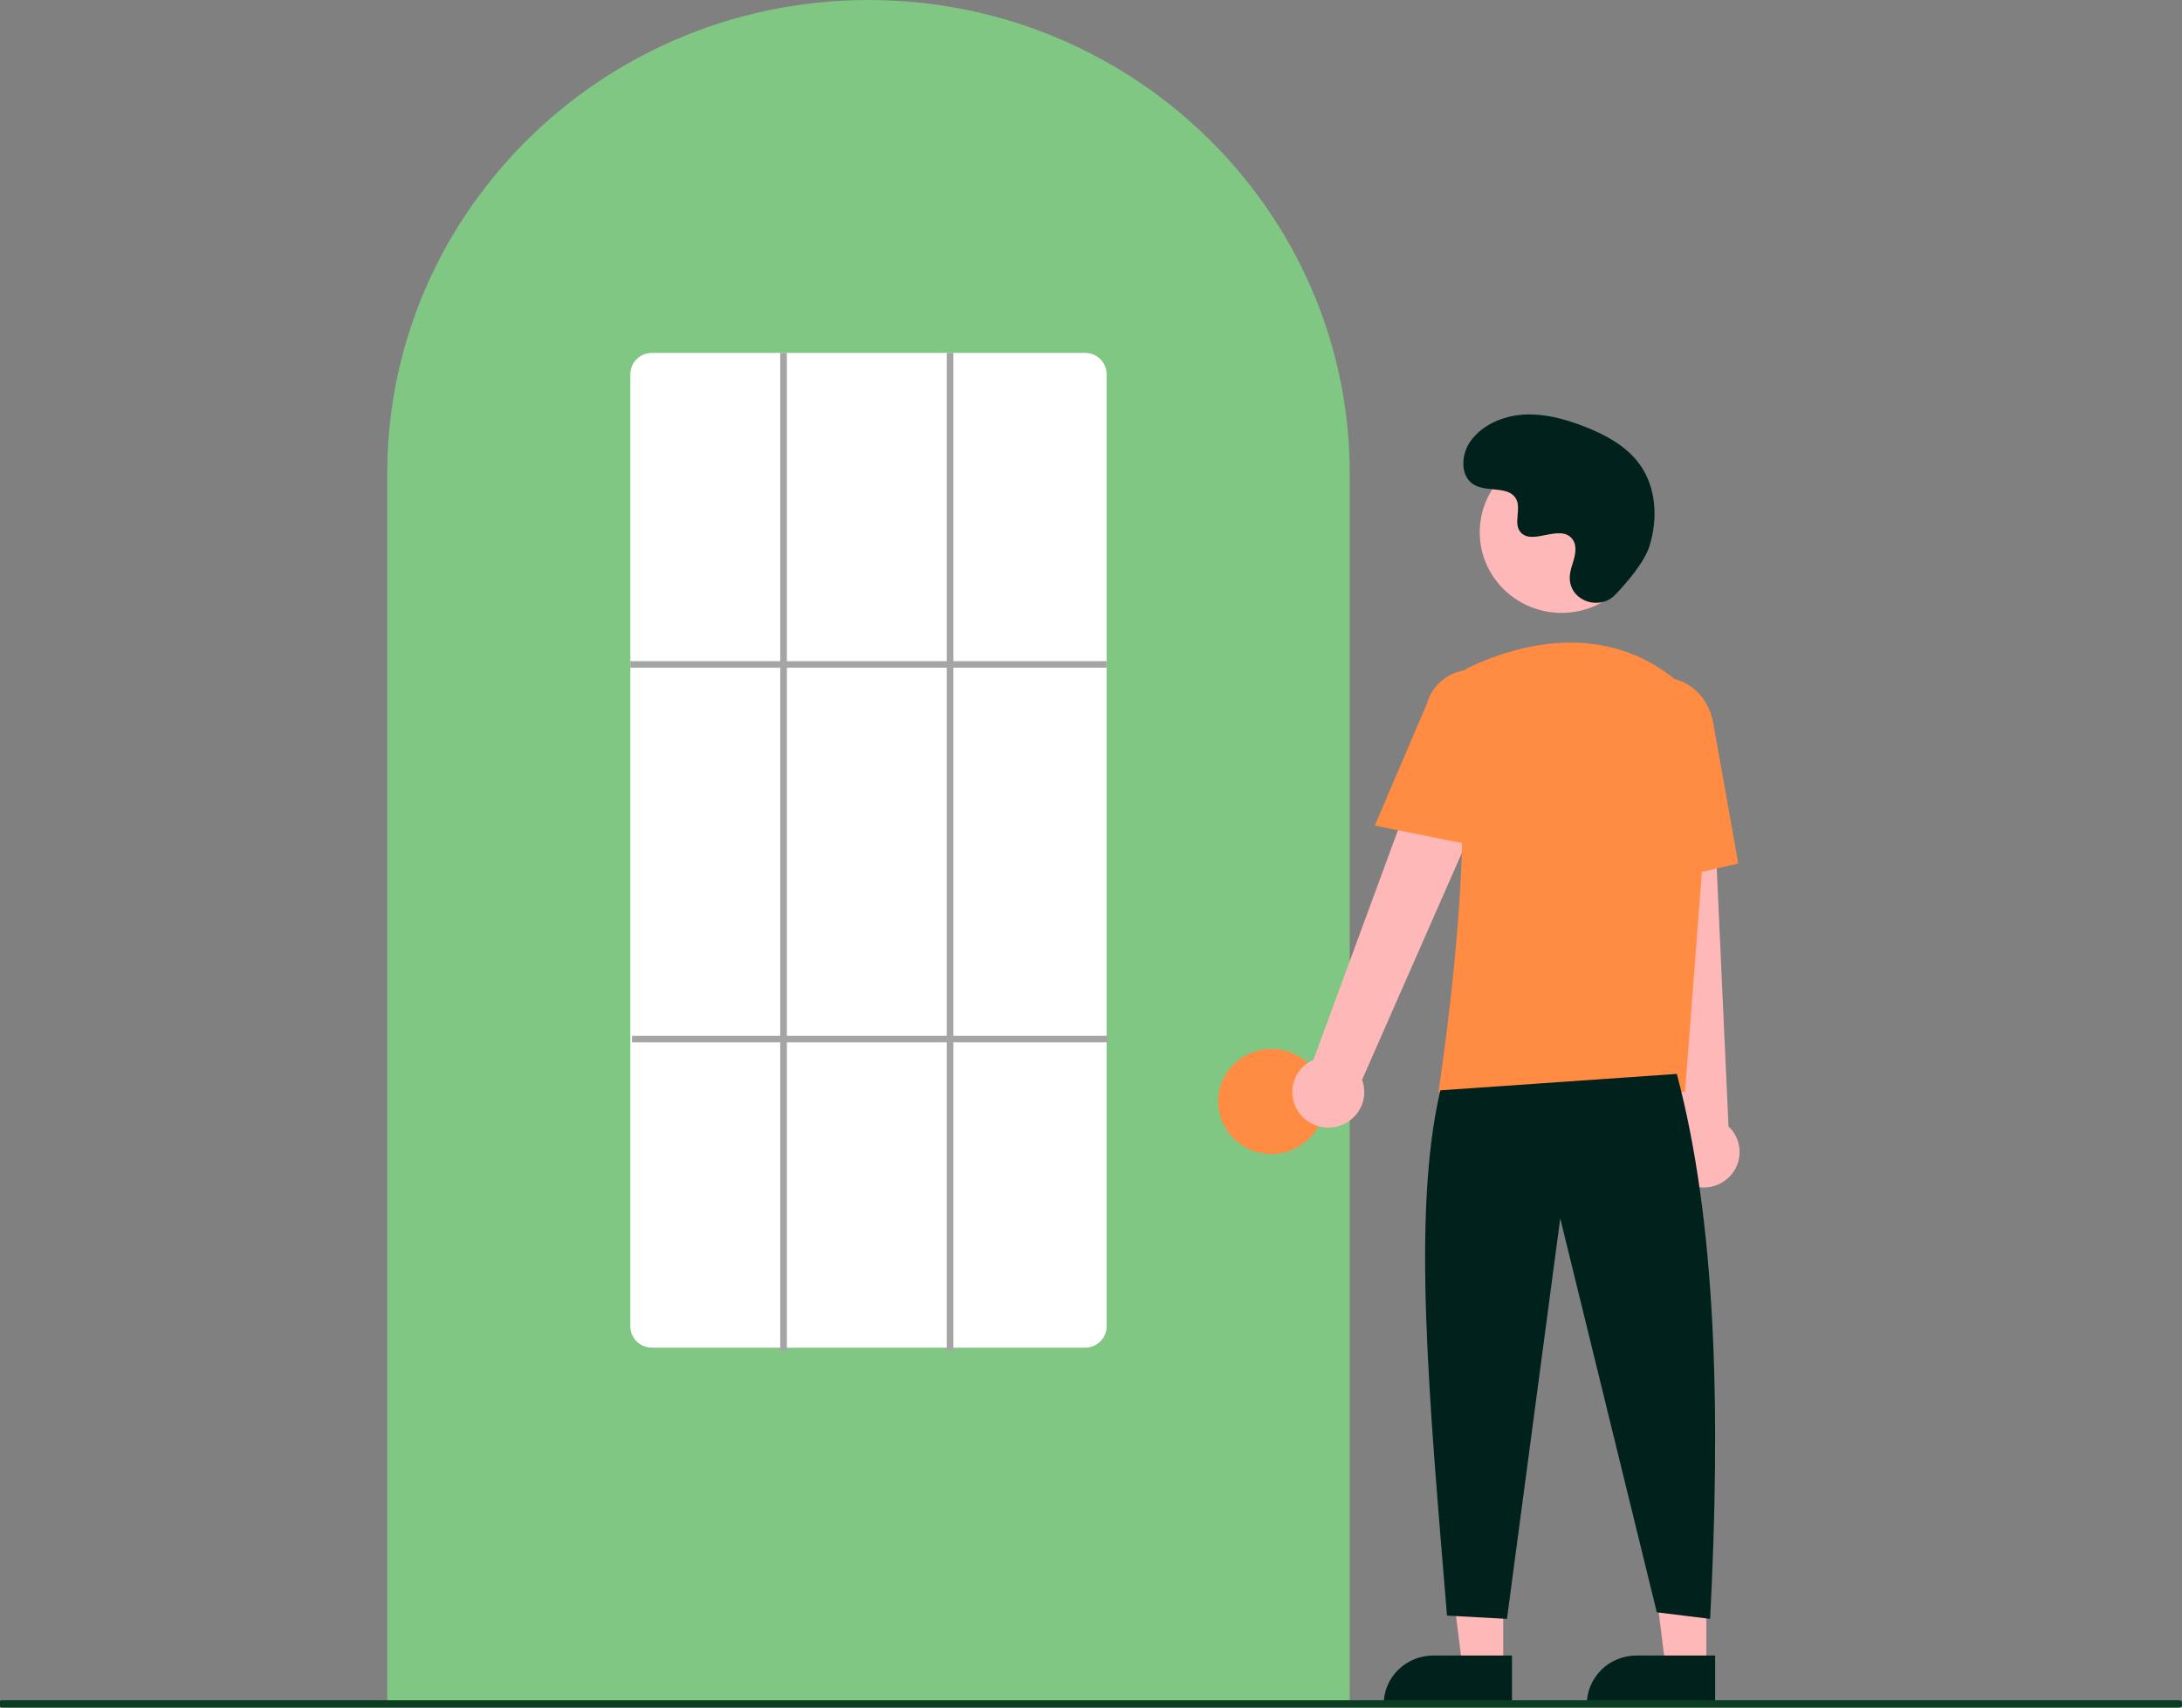 <svg width="299" height="234" viewBox="0 0 299 234" fill="none" xmlns="http://www.w3.org/2000/svg">
<rect x="0" y="0" width="299" height="234" fill="#808080" stroke="none"/>
<g clip-path="url(#clip0_14_66)">
<path d="M184.952 233.488H53.064V65.008C53.027 51.273 57.439 37.885 65.657 26.793C65.96 26.386 66.263 25.984 66.574 25.587C70.549 20.447 75.279 15.921 80.609 12.158C80.91 11.941 81.212 11.729 81.519 11.517C85.979 8.475 90.803 5.988 95.882 4.113C96.183 4 96.49 3.887 96.797 3.779C101.391 2.163 106.152 1.056 110.994 0.478C111.294 0.438 111.602 0.406 111.911 0.375C116.629 -0.123 121.388 -0.123 126.106 0.375C126.413 0.406 126.721 0.438 127.025 0.479C131.866 1.056 136.626 2.163 141.218 3.779C141.525 3.887 141.832 4 142.135 4.113C147.151 5.964 151.918 8.414 156.33 11.408C156.637 11.616 156.944 11.828 157.246 12.04C160.233 14.142 163.04 16.484 165.636 19.042C167.717 21.093 169.657 23.28 171.442 25.588C171.753 25.984 172.055 26.386 172.358 26.792C180.576 37.884 184.988 51.272 184.952 65.008V233.488Z" fill="#81C784"/>
<path d="M174.227 158.133C178.26 158.133 181.529 154.91 181.529 150.935C181.529 146.959 178.26 143.737 174.227 143.737C170.195 143.737 166.926 146.959 166.926 150.935C166.926 154.91 170.195 158.133 174.227 158.133Z" fill="#FF8C42"/>
<path d="M205.99 228.442H200.395L197.733 207.168L205.991 207.168L205.99 228.442Z" fill="#FFB8B8"/>
<path d="M196.398 226.865H207.188V233.563H189.604C189.604 232.683 189.78 231.812 190.121 231C190.463 230.187 190.963 229.449 191.594 228.827C192.225 228.205 192.974 227.712 193.798 227.375C194.622 227.039 195.506 226.865 196.398 226.865Z" fill="#00211C"/>
<path d="M233.827 228.442H228.233L225.571 207.168L233.828 207.168L233.827 228.442Z" fill="#FFB8B8"/>
<path d="M224.236 226.865H235.026V233.563H217.442C217.442 232.683 217.618 231.812 217.959 231C218.301 230.187 218.801 229.449 219.432 228.827C220.063 228.205 220.812 227.712 221.636 227.375C222.46 227.039 223.344 226.865 224.236 226.865Z" fill="#00211C"/>
<path d="M177.923 152.361C177.52 151.776 177.253 151.112 177.139 150.414C177.025 149.716 177.068 149.003 177.264 148.323C177.46 147.644 177.805 147.015 178.275 146.481C178.744 145.947 179.327 145.521 179.981 145.233L199 93.557L208.359 98.592L186.643 147.975C187.061 149.091 187.049 150.32 186.61 151.428C186.17 152.535 185.334 153.446 184.259 153.986C183.184 154.527 181.945 154.66 180.777 154.36C179.61 154.061 178.594 153.349 177.923 152.361Z" fill="#FFB8B8"/>
<path d="M230.97 162.071C230.348 161.719 229.812 161.238 229.399 160.66C228.987 160.082 228.708 159.423 228.582 158.727C228.456 158.031 228.486 157.317 228.671 156.634C228.855 155.952 229.189 155.317 229.649 154.775L223.757 100.111L234.408 100.59L236.856 154.36C237.728 155.183 238.264 156.292 238.362 157.477C238.46 158.663 238.113 159.843 237.387 160.793C236.661 161.744 235.607 162.399 234.425 162.634C233.242 162.87 232.012 162.669 230.97 162.071Z" fill="#FFB8B8"/>
<path d="M213.979 83.985C220.169 83.985 225.188 79.038 225.188 72.936C225.188 66.833 220.169 61.886 213.979 61.886C207.789 61.886 202.77 66.833 202.77 72.936C202.77 79.038 207.789 83.985 213.979 83.985Z" fill="#FFB8B8"/>
<path d="M230.898 149.639H197.106L197.147 149.379C197.207 148.992 203.169 110.492 198.772 97.897C198.331 96.659 198.37 95.304 198.881 94.093C199.392 92.882 200.34 91.9 201.542 91.336C207.827 88.418 219.891 84.826 230.073 93.545C231.572 94.849 232.742 96.479 233.491 98.305C234.24 100.132 234.548 102.106 234.39 104.07L230.898 149.639Z" fill="#FF8C42"/>
<path d="M203.596 116.182L188.383 113.139L195.514 96.48C195.941 94.867 196.999 93.486 198.457 92.641C199.915 91.796 201.654 91.555 203.292 91.972C204.929 92.389 206.333 93.429 207.194 94.864C208.054 96.299 208.303 98.013 207.884 99.628L203.596 116.182Z" fill="#FF8C42"/>
<path d="M223.081 121.831L222.166 101.163C221.473 97.278 223.729 93.605 227.199 93.005C230.67 92.406 234.059 95.101 234.755 99.015L238.193 118.327L223.081 121.831Z" fill="#FF8C42"/>
<path d="M229.774 147.164C235.211 167.578 235.804 193.533 234.337 221.844L227.035 220.945L213.801 166.959L206.499 221.844L198.285 221.394C195.831 191.689 193.441 166.187 197.372 149.414L229.774 147.164Z" fill="#00211C"/>
<path d="M221.364 81.475C219.273 83.671 215.39 82.492 215.117 79.492C215.096 79.26 215.098 79.025 215.122 78.793C215.263 77.464 216.041 76.257 215.855 74.854C215.813 74.505 215.681 74.172 215.472 73.888C213.805 71.688 209.894 74.871 208.321 72.88C207.357 71.659 208.49 69.737 207.75 68.372C206.774 66.571 203.881 67.46 202.067 66.473C200.049 65.376 200.169 62.323 201.498 60.466C203.118 58.202 205.959 56.993 208.765 56.819C211.57 56.645 214.357 57.393 216.976 58.399C219.952 59.542 222.903 61.122 224.734 63.702C226.961 66.839 227.176 71.056 226.062 74.725C225.384 76.956 223.072 79.682 221.364 81.475Z" fill="#00211C"/>
<path d="M298.615 234H0.272C0.145 234 0.023 233.947 -0.067 233.853C-0.157 233.759 -0.207 233.632 -0.207 233.5C-0.207 233.368 -0.157 233.241 -0.067 233.147C0.023 233.053 0.145 233 0.272 233H298.615C298.742 233 298.864 233.053 298.954 233.147C299.044 233.241 299.094 233.368 299.094 233.5C299.094 233.632 299.044 233.759 298.954 233.853C298.864 233.947 298.742 234 298.615 234Z" fill="#0A3D21"/>
<path d="M148.671 184.676H89.344C88.563 184.68 87.812 184.378 87.256 183.837C86.7 183.296 86.384 182.56 86.378 181.79V51.248C86.384 50.478 86.7 49.742 87.256 49.2C87.812 48.66 88.563 48.358 89.344 48.362H148.671C149.453 48.358 150.204 48.66 150.76 49.2C151.316 49.742 151.631 50.478 151.638 51.248V181.79C151.631 182.56 151.316 183.296 150.76 183.837C150.204 184.378 149.453 184.68 148.671 184.676Z" fill="white"/>
<path d="M151.637 90.601H86.378V91.501H151.637V90.601Z" fill="#A5A5A5"/>
<path d="M151.866 141.937H86.606V142.837H151.866V141.937Z" fill="#A5A5A5"/>
<path d="M107.827 48.362H106.914V185.126H107.827V48.362Z" fill="#A5A5A5"/>
<path d="M130.645 48.362H129.732V185.126H130.645V48.362Z" fill="#A5A5A5"/>
</g>
<defs>
<clipPath id="clip0_14_66">
<rect width="299" height="234" fill="white"/>
</clipPath>
</defs>
</svg>

